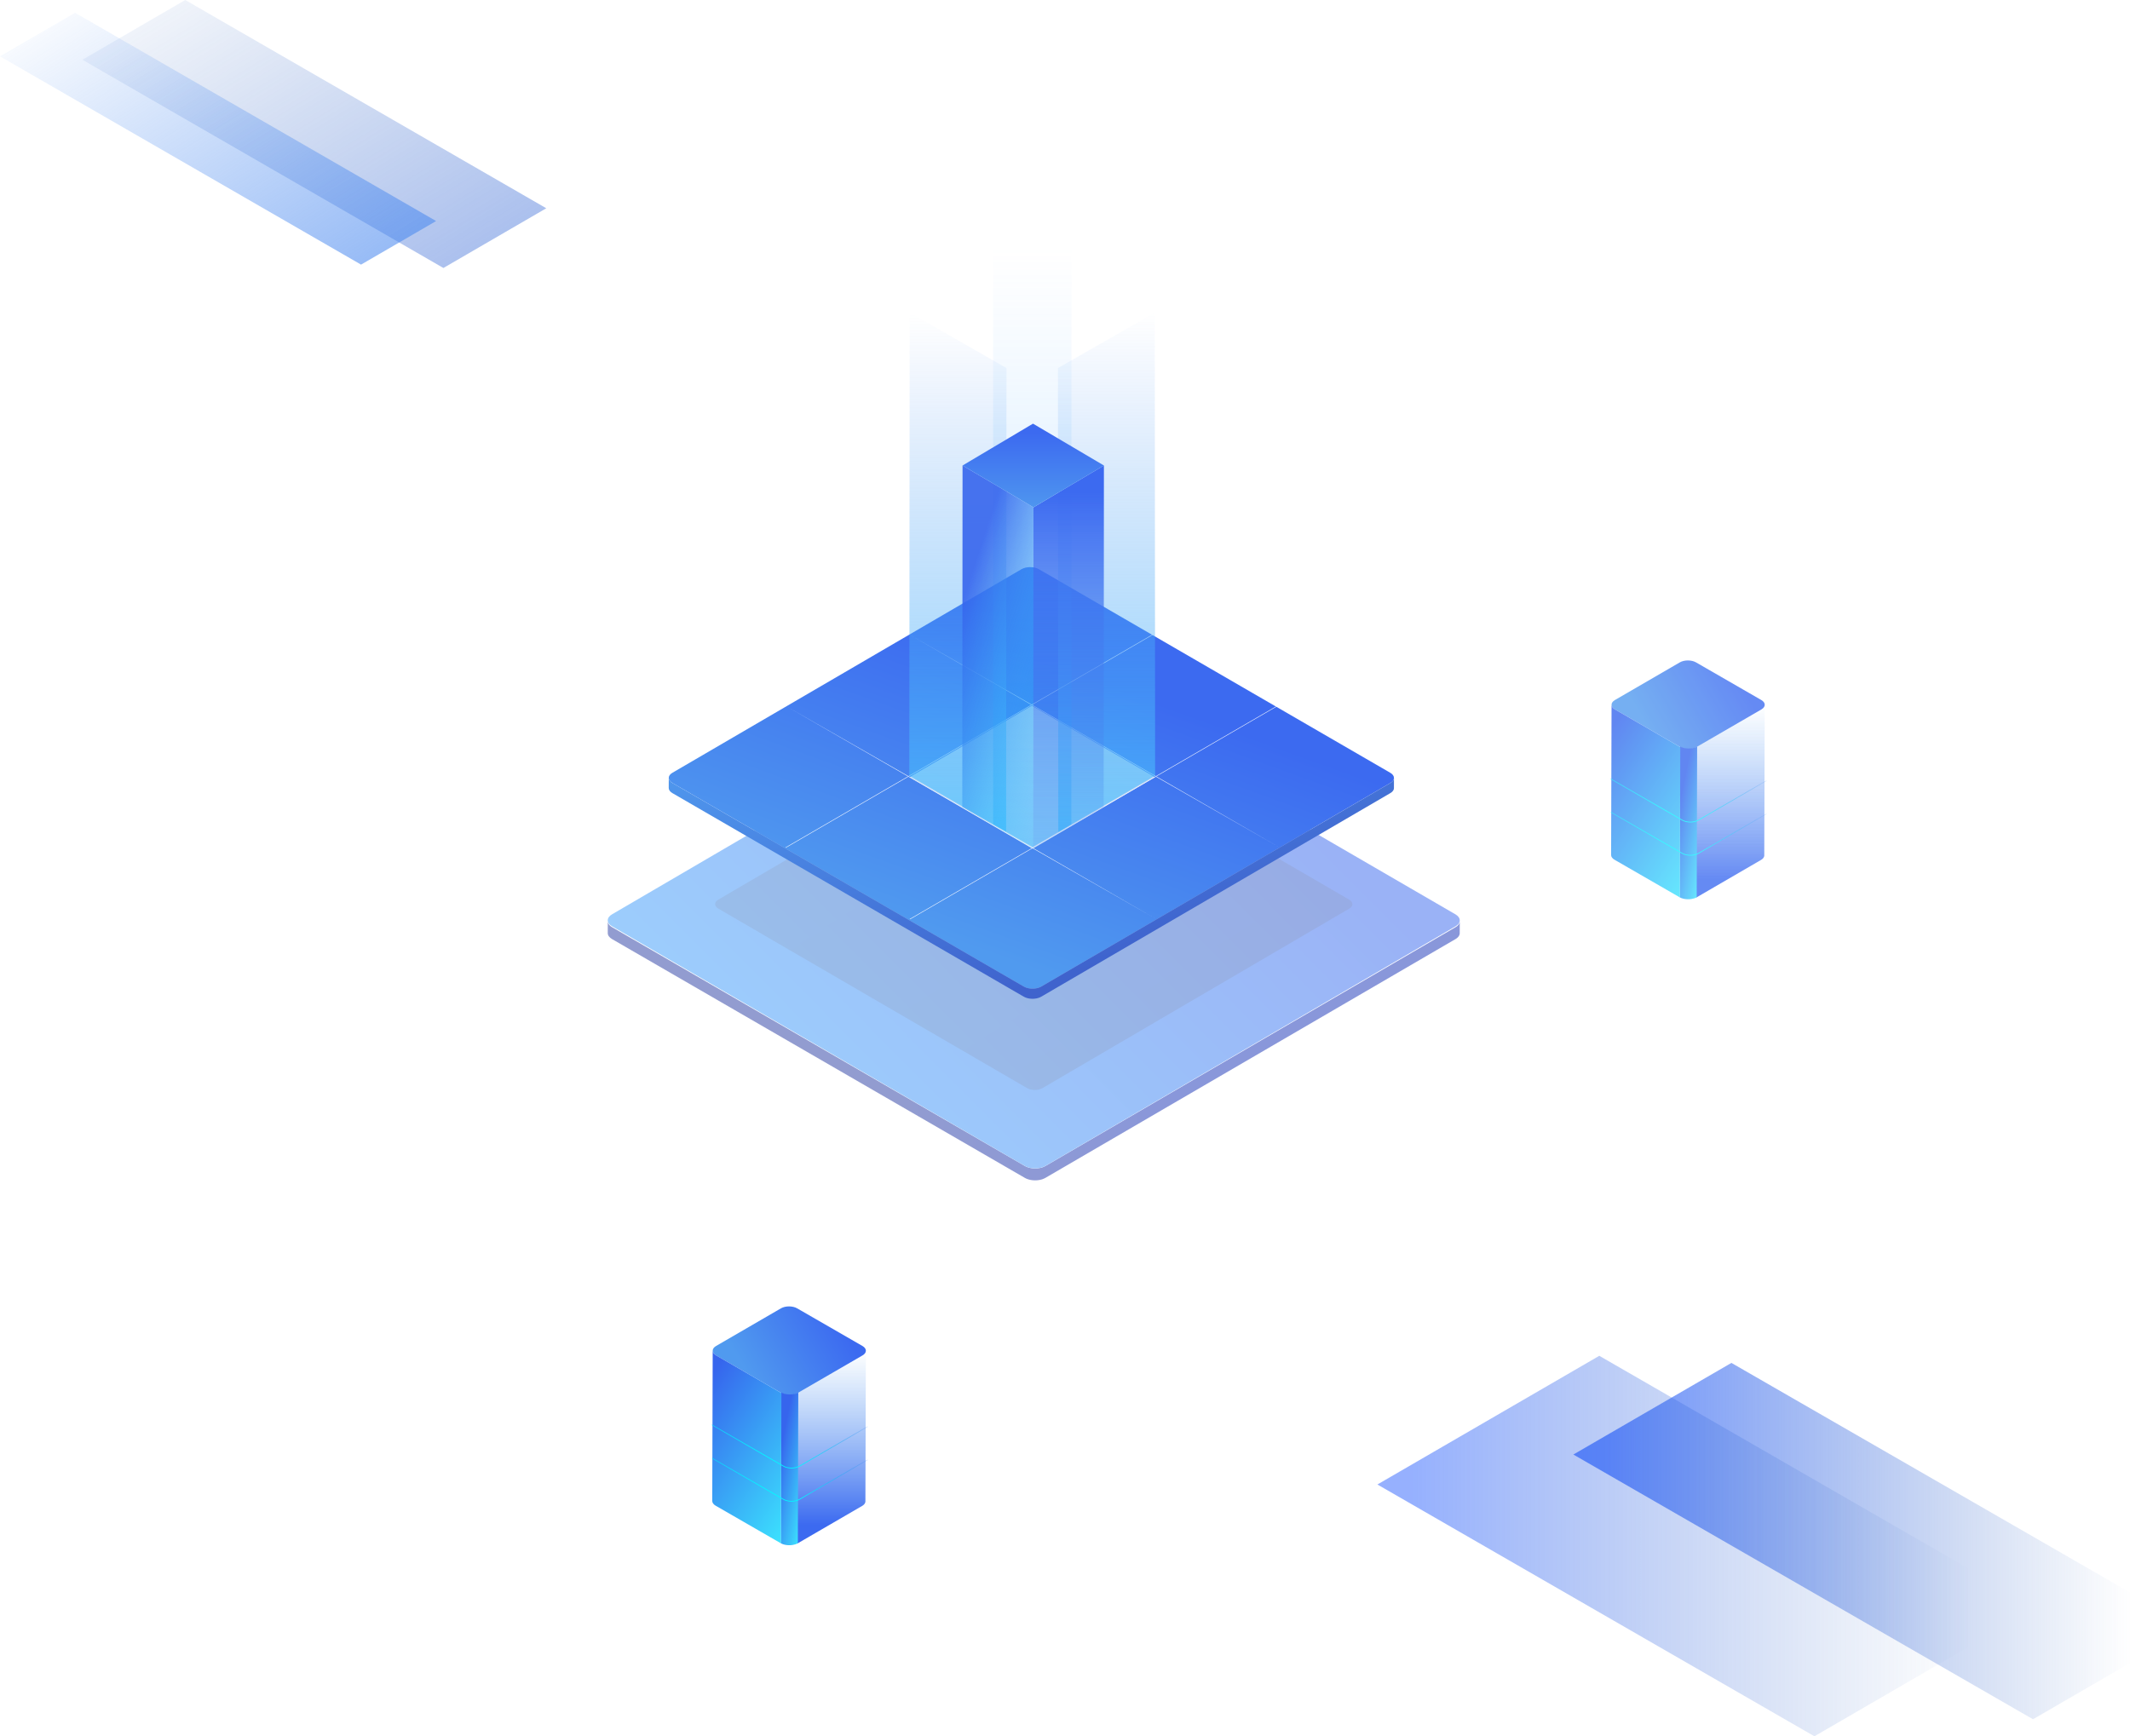 <?xml version="1.0" encoding="UTF-8"?>
<svg width="1500px" height="1223px" viewBox="0 0 1500 1223" version="1.1" xmlns="http://www.w3.org/2000/svg" xmlns:xlink="http://www.w3.org/1999/xlink">
    <!-- Generator: Sketch 50 (54983) - http://www.bohemiancoding.com/sketch -->
    <title>head_pic</title>
    <desc>Created with Sketch.</desc>
    <defs>
        <linearGradient x1="0%" y1="-13.785%" x2="240.738%" y2="215.607%" id="linearGradient-1">
            <stop stop-color="#3567BA" stop-opacity="0" offset="0%"></stop>
            <stop stop-color="#2D62FD" offset="100%"></stop>
        </linearGradient>
        <linearGradient x1="113.647%" y1="111.704%" x2="-1.833%" y2="4.304%" id="linearGradient-2">
            <stop stop-color="#4887EF" stop-opacity="0.7" offset="0%"></stop>
            <stop stop-color="#4A8BEF" stop-opacity="0" offset="100%"></stop>
        </linearGradient>
        <linearGradient x1="90.136%" y1="26.525%" x2="5.306%" y2="26.525%" id="linearGradient-3">
            <stop stop-color="#3567BA" stop-opacity="0" offset="0%"></stop>
            <stop stop-color="#2D62FD" offset="100%"></stop>
        </linearGradient>
        <linearGradient x1="71.106%" y1="0%" x2="71.106%" y2="90.311%" id="linearGradient-4">
            <stop stop-color="#509AEF" stop-opacity="0" offset="0%"></stop>
            <stop stop-color="#3C6AF0" offset="100%"></stop>
        </linearGradient>
        <linearGradient x1="14.19%" y1="50%" x2="84.75%" y2="26.077%" id="linearGradient-5">
            <stop stop-color="#509AEF" offset="0%"></stop>
            <stop stop-color="#3C6AF0" offset="100%"></stop>
        </linearGradient>
        <linearGradient x1="72.179%" y1="126.449%" x2="14.929%" y2="27.431%" id="linearGradient-6">
            <stop stop-color="#3CECFF" offset="0%"></stop>
            <stop stop-color="#3665ED" offset="100%"></stop>
        </linearGradient>
        <linearGradient x1="72.179%" y1="126.449%" x2="7.166%" y2="7.488%" id="linearGradient-7">
            <stop stop-color="#3CECFF" offset="0%"></stop>
            <stop stop-color="#3665ED" offset="100%"></stop>
        </linearGradient>
        <linearGradient x1="29.722%" y1="63.912%" x2="108.276%" y2="-13.117%" id="linearGradient-8">
            <stop stop-color="#00FBFF" offset="0.077%"></stop>
            <stop stop-color="#3665ED" stop-opacity="0.05" offset="100%"></stop>
        </linearGradient>
        <linearGradient x1="34.675%" y1="87.866%" x2="67.066%" y2="87.866%" id="linearGradient-9">
            <stop stop-color="#2539A2" offset="0%"></stop>
            <stop stop-color="#142FB5" offset="100%"></stop>
        </linearGradient>
        <linearGradient x1="-5.955%" y1="105.565%" x2="93.063%" y2="48.315%" id="linearGradient-10">
            <stop stop-color="#3CB1FF" offset="0%"></stop>
            <stop stop-color="#3665ED" offset="100%"></stop>
        </linearGradient>
        <linearGradient x1="-4.866%" y1="0%" x2="93.07%" y2="90.617%" id="linearGradient-11">
            <stop stop-color="#252E5F" offset="0%"></stop>
            <stop stop-color="#171F47" offset="100%"></stop>
        </linearGradient>
        <filter x="-12.3%" y="-21.1%" width="124.6%" height="142.2%" filterUnits="objectBoundingBox" id="filter-12">
            <feGaussianBlur stdDeviation="18.396" in="SourceGraphic"></feGaussianBlur>
        </filter>
        <linearGradient x1="31.952%" y1="84.119%" x2="65.154%" y2="30.659%" id="linearGradient-13">
            <stop stop-color="#509AEF" offset="0%"></stop>
            <stop stop-color="#3C6AF0" offset="100%"></stop>
        </linearGradient>
        <linearGradient x1="100%" y1="0%" x2="0%" y2="100%" id="linearGradient-14">
            <stop stop-color="#FFFDF3" offset="0%"></stop>
            <stop stop-color="#EAFDFF" offset="100%"></stop>
        </linearGradient>
        <linearGradient x1="-10.566%" y1="0%" x2="66.011%" y2="78.528%" id="linearGradient-15">
            <stop stop-color="#509AEF" offset="0%"></stop>
            <stop stop-color="#3F63CD" offset="100%"></stop>
        </linearGradient>
        <linearGradient x1="63.464%" y1="102.562%" x2="63.464%" y2="0%" id="linearGradient-16">
            <stop stop-color="#4AC4FF" stop-opacity="0.7" offset="0%"></stop>
            <stop stop-color="#4A8BEF" stop-opacity="0" offset="100%"></stop>
        </linearGradient>
        <linearGradient x1="50%" y1="109.94%" x2="50%" y2="0%" id="linearGradient-17">
            <stop stop-color="#00A0FF" stop-opacity="0.4" offset="0%"></stop>
            <stop stop-color="#75B5FF" stop-opacity="0" offset="100%"></stop>
        </linearGradient>
        <linearGradient x1="38.58%" y1="117.321%" x2="38.58%" y2="6.918%" id="linearGradient-18">
            <stop stop-color="#509AEF" stop-opacity="0" offset="0%"></stop>
            <stop stop-color="#3C6AF0" offset="100%"></stop>
        </linearGradient>
        <linearGradient x1="72.179%" y1="126.449%" x2="14.929%" y2="27.431%" id="linearGradient-19">
            <stop stop-color="#3CECFF" stop-opacity="0" offset="0%"></stop>
            <stop stop-color="#3665ED" stop-opacity="0.9" offset="100%"></stop>
        </linearGradient>
        <linearGradient x1="92.036%" y1="108.49%" x2="92.036%" y2="10.802%" id="linearGradient-20">
            <stop stop-color="#509AEF" offset="0%"></stop>
            <stop stop-color="#3C6AF0" offset="100%"></stop>
        </linearGradient>
    </defs>
    <g id="Page-1" stroke="none" stroke-width="1" fill="none" fill-rule="evenodd">
        <g id="BTCsale首页-2" transform="translate(-314, -68)">
            <g id="1" transform="translate(-1, 1)">
                <g id="bg" transform="translate(0, -1)">
                    <g id="head" transform="translate(315, 68)">
                        <g id="head_pic">
                            <g id="bg2">
                                <polygon id="Fill-262" fill="url(#linearGradient-1)" points="384.703 146.692 312.257 188.763 58 42.071 130.445 0"></polygon>
                                <polygon id="Fill-264" fill="url(#linearGradient-2)" points="307.116 155.692 254.258 186.388 0 39.696 52.859 9"></polygon>
                            </g>
                            <g id="bg1" transform="translate(970, 955)" fill="url(#linearGradient-3)">
                                <polygon id="Fill-254" opacity="0.7" points="573 191.464 461.696 256 138 69.536 249.304 5"></polygon>
                                <polygon id="Path" opacity="0.5" points="464 177.356 307.742 268 0 90.644 156.258 0"></polygon>
                            </g>
                            <g id="小长方体上" opacity="0.789" transform="translate(1134, 465)">
                                <path d="M108.671,32.122 C108.578,32.429 108.547,32.494 108.519,32.56 C108.482,32.644 108.446,32.728 108.401,32.811 C108.233,33.085 108.172,33.179 108.103,33.272 C108.036,33.361 107.966,33.45 107.89,33.538 C107.732,33.714 107.617,33.824 107.496,33.934 C107.418,34.003 107.332,34.071 107.248,34.138 C107.173,34.198 107.101,34.259 107.022,34.317 C106.93,34.383 106.83,34.446 106.731,34.51 C106.63,34.576 106.533,34.644 106.424,34.707 L60.72,61.231 L60.409,167.272 C60.609,167.173 60.758,167.094 60.858,167.036 C70.915,161.2 85.999,152.437 106.112,140.748 C106.286,140.645 106.349,140.597 106.42,140.551 C106.519,140.487 106.619,140.423 106.71,140.357 C106.791,140.299 106.862,140.238 106.936,140.178 C107.021,140.111 107.107,140.044 107.185,139.974 C107.338,139.837 107.434,139.739 107.525,139.641 C107.633,139.517 107.687,139.457 107.736,139.395 C107.861,139.219 107.922,139.125 107.981,139.031 C108.134,138.769 108.171,138.684 108.208,138.6 C108.32,138.324 108.339,138.243 108.36,138.162 C108.427,137.871 108.433,137.786 108.441,137.701 C108.454,137.576 108.564,102.15 108.772,31.425 C108.71,31.984 108.689,32.053 108.671,32.122 Z" id="Fill-207" fill="url(#linearGradient-4)"></path>
                                <path d="M106.387,28.096 C109.551,29.92 109.571,32.881 106.424,34.707 L60.72,61.231 C57.573,63.058 52.455,63.056 49.29,61.231 L3.285,34.706 C0.12,32.882 0.103,29.923 3.25,28.097 L48.954,1.573 C52.101,-0.254 57.216,-0.254 60.381,1.571 L106.387,28.096 Z" id="Fill-211" fill="url(#linearGradient-5)"></path>
                                <path d="M50.096,167.601 C49.665,167.439 49.256,167.252 48.875,167.042 L49.201,60.836 C49.582,61.047 49.992,61.233 50.422,61.396 C50.753,61.521 51.097,61.631 51.451,61.728 L51.125,167.933 C50.771,167.838 50.427,167.727 50.096,167.602 Z M52.335,61.935 C52.611,61.99 52.891,62.036 53.175,62.074 C53.448,62.111 53.722,62.141 53.999,62.162 L53.672,168.368 C53.396,168.346 53.121,168.318 52.849,168.28 L53.012,115.146 L52.848,168.28 C52.565,168.242 52.284,168.196 52.008,168.141 C51.708,168.081 51.413,168.012 51.125,167.934 L51.451,61.727 C51.74,61.806 52.035,61.876 52.335,61.935 Z M54.833,62.205 C55.123,62.212 55.412,62.211 55.701,62.201 C56.016,62.191 56.33,62.171 56.641,62.142 L56.315,168.347 C56.004,168.377 55.69,168.397 55.375,168.407 L55.538,115.398 L55.375,168.407 C55.086,168.417 54.797,168.418 54.507,168.411 C54.228,168.405 53.95,168.39 53.673,168.369 L53.999,62.162 C54.276,62.184 54.554,62.198 54.833,62.205 Z M57.396,168.204 C57.041,168.265 56.679,168.313 56.315,168.347 L56.641,62.142 C57.006,62.107 57.367,62.059 57.722,61.998 C58.274,61.903 58.812,61.775 59.326,61.616 L58.999,167.822 C58.485,167.981 57.947,168.109 57.396,168.203 Z M60.855,167.042 C60.29,167.355 59.665,167.615 58.999,167.822 L59.326,61.616 C59.991,61.41 60.617,61.15 61.182,60.836 L60.855,167.042 Z" id="Combined-Shape" fill="url(#linearGradient-6)"></path>
                                <path d="M3.285,34.706 C1.693,33.788 0.897,32.583 0.901,31.38 L0.589,137.247 C0.586,138.451 1.381,139.655 2.973,140.573 L48.98,167.098 L49.29,61.231 L3.285,34.706 Z" id="Fill-209" fill="url(#linearGradient-7)"></path>
                                <path d="M109.964,84.872 L62.094,112.683 C58.946,114.511 53.826,114.509 50.661,112.683 L2.102,84.672 L0.314,83.611" id="Stroke-248" stroke="url(#linearGradient-8)" stroke-width="0.5"></path>
                                <path d="M109.964,108.258 L62.094,136.07 C58.946,137.897 53.826,137.896 50.661,136.07 L2.102,108.059 L0.432,107.073" id="Stroke-250" stroke="url(#linearGradient-8)" stroke-width="0.5"></path>
                            </g>
                            <g id="小长方体下" transform="translate(501, 920)">
                                <path d="M108.671,32.122 C108.578,32.429 108.547,32.494 108.519,32.56 C108.482,32.644 108.446,32.728 108.401,32.811 C108.233,33.085 108.172,33.179 108.103,33.272 C108.036,33.361 107.966,33.45 107.89,33.538 C107.732,33.714 107.617,33.824 107.496,33.934 C107.418,34.003 107.332,34.071 107.248,34.138 C107.173,34.198 107.101,34.259 107.022,34.317 C106.93,34.383 106.83,34.446 106.731,34.51 C106.63,34.576 106.533,34.644 106.424,34.707 L60.72,61.231 L60.409,167.272 C60.609,167.173 60.758,167.094 60.858,167.036 C70.915,161.2 85.999,152.437 106.112,140.748 C106.286,140.645 106.349,140.597 106.42,140.551 C106.519,140.487 106.619,140.423 106.71,140.357 C106.791,140.299 106.862,140.238 106.936,140.178 C107.021,140.111 107.107,140.044 107.185,139.974 C107.338,139.837 107.434,139.739 107.525,139.641 C107.633,139.517 107.687,139.457 107.736,139.395 C107.861,139.219 107.922,139.125 107.981,139.031 C108.134,138.769 108.171,138.684 108.208,138.6 C108.32,138.324 108.339,138.243 108.36,138.162 C108.427,137.871 108.433,137.786 108.441,137.701 C108.454,137.576 108.564,102.15 108.772,31.425 C108.71,31.984 108.689,32.053 108.671,32.122 Z" id="Fill-207" fill="url(#linearGradient-4)"></path>
                                <path d="M106.387,28.096 C109.551,29.92 109.571,32.881 106.424,34.707 L60.72,61.231 C57.573,63.058 52.455,63.056 49.29,61.231 L3.285,34.706 C0.12,32.882 0.103,29.923 3.25,28.097 L48.954,1.573 C52.101,-0.254 57.216,-0.254 60.381,1.571 L106.387,28.096 Z" id="Fill-211" fill="url(#linearGradient-5)"></path>
                                <path d="M50.096,167.601 C49.665,167.439 49.256,167.252 48.875,167.042 L49.201,60.836 C49.582,61.047 49.992,61.233 50.422,61.396 C50.753,61.521 51.097,61.631 51.451,61.728 L51.125,167.933 C50.771,167.838 50.427,167.727 50.096,167.602 Z M52.335,61.935 C52.611,61.99 52.891,62.036 53.175,62.074 C53.448,62.111 53.722,62.141 53.999,62.162 L53.672,168.368 C53.396,168.346 53.121,168.318 52.849,168.28 L53.012,115.146 L52.848,168.28 C52.565,168.242 52.284,168.196 52.008,168.141 C51.708,168.081 51.413,168.012 51.125,167.934 L51.451,61.727 C51.74,61.806 52.035,61.876 52.335,61.935 Z M54.833,62.205 C55.123,62.212 55.412,62.211 55.701,62.201 C56.016,62.191 56.33,62.171 56.641,62.142 L56.315,168.347 C56.004,168.377 55.69,168.397 55.375,168.407 L55.538,115.398 L55.375,168.407 C55.086,168.417 54.797,168.418 54.507,168.411 C54.228,168.405 53.95,168.39 53.673,168.369 L53.999,62.162 C54.276,62.184 54.554,62.198 54.833,62.205 Z M57.396,168.204 C57.041,168.265 56.679,168.313 56.315,168.347 L56.641,62.142 C57.006,62.107 57.367,62.059 57.722,61.998 C58.274,61.903 58.812,61.775 59.326,61.616 L58.999,167.822 C58.485,167.981 57.947,168.109 57.396,168.203 Z M60.855,167.042 C60.29,167.355 59.665,167.615 58.999,167.822 L59.326,61.616 C59.991,61.41 60.617,61.15 61.182,60.836 L60.855,167.042 Z" id="Combined-Shape" fill="url(#linearGradient-6)"></path>
                                <path d="M3.285,34.706 C1.693,33.788 0.897,32.583 0.901,31.38 L0.589,137.247 C0.586,138.451 1.381,139.655 2.973,140.573 L48.98,167.098 L49.29,61.231 L3.285,34.706 Z" id="Fill-209" fill="url(#linearGradient-7)"></path>
                                <path d="M109.964,84.872 L62.094,112.683 C58.946,114.511 53.826,114.509 50.661,112.683 L2.102,84.672 L0.314,83.611" id="Stroke-248" stroke="url(#linearGradient-8)" stroke-width="0.5"></path>
                                <path d="M109.964,108.258 L62.094,136.07 C58.946,137.897 53.826,137.896 50.661,136.07 L2.102,108.059 L0.432,107.073" id="Stroke-250" stroke="url(#linearGradient-8)" stroke-width="0.5"></path>
                            </g>
                            <g id="主体" transform="translate(428, 173)">
                                <g id="平面下" opacity="0.5" transform="translate(0, 300.531)">
                                    <path d="M599.975,175.696 C599.964,175.803 599.958,175.911 599.937,176.019 C599.922,176.107 599.895,176.195 599.872,176.282 C599.846,176.384 599.821,176.488 599.785,176.589 C599.755,176.672 599.715,176.756 599.679,176.839 C599.632,176.946 599.586,177.053 599.53,177.159 C599.488,177.235 599.439,177.311 599.393,177.387 C599.318,177.507 599.239,177.627 599.152,177.745 C599.1,177.814 599.043,177.883 598.986,177.952 C598.854,178.111 598.709,178.267 598.553,178.42 C598.496,178.475 598.442,178.532 598.382,178.586 C598.285,178.675 598.176,178.759 598.07,178.846 C597.975,178.922 597.883,178.999 597.781,179.074 C597.667,179.157 597.54,179.237 597.416,179.318 C597.286,179.403 597.163,179.49 597.024,179.571 L308.227,347.771 C307.92,347.95 307.594,348.11 307.26,348.261 C307.164,348.305 307.066,348.344 306.968,348.385 C306.707,348.496 306.438,348.597 306.163,348.691 C306.065,348.725 305.969,348.761 305.868,348.793 C305.696,348.847 305.518,348.895 305.341,348.943 C305.206,348.98 305.075,349.019 304.939,349.052 C304.752,349.097 304.562,349.135 304.373,349.173 C304.244,349.2 304.117,349.229 303.986,349.252 C303.603,349.319 303.215,349.373 302.822,349.414 C302.701,349.427 302.579,349.435 302.459,349.445 C302.228,349.464 301.997,349.481 301.765,349.491 C301.617,349.497 301.469,349.5 301.321,349.503 C301.133,349.507 300.946,349.508 300.759,349.506 C300.603,349.504 300.447,349.499 300.29,349.492 C300.117,349.485 299.944,349.477 299.77,349.465 C299.612,349.454 299.454,349.44 299.298,349.425 C299.126,349.408 298.956,349.389 298.785,349.368 C298.633,349.348 298.479,349.327 298.328,349.303 C298.146,349.274 297.963,349.243 297.783,349.208 C297.641,349.181 297.5,349.153 297.359,349.122 C297.146,349.075 296.934,349.022 296.724,348.966 C296.606,348.935 296.488,348.905 296.372,348.871 C295.996,348.761 295.628,348.638 295.274,348.499 C295.097,348.431 294.925,348.355 294.755,348.278 C294.668,348.24 294.578,348.205 294.491,348.163 C294.232,348.041 293.982,347.911 293.741,347.77 L3.048,179.57 C1.786,178.84 0.919,177.967 0.447,177.04 C0.163,176.484 0.023,175.91 0.025,175.335 L0.025,175.336 L0.025,175.335 L1.15988993e-05,183.704 C-0.004,185.236 1.006,186.77 3.024,187.939 L293.716,356.14 C293.957,356.28 294.209,356.41 294.467,356.532 C294.554,356.574 294.647,356.61 294.735,356.649 C294.886,356.717 295.037,356.788 295.193,356.85 C295.211,356.857 295.232,356.861 295.249,356.869 C295.605,357.007 295.972,357.13 296.348,357.24 C296.379,357.249 296.407,357.261 296.438,357.27 C296.523,357.295 296.613,357.311 296.699,357.335 C296.91,357.391 297.122,357.444 297.336,357.491 C297.393,357.503 297.449,357.521 297.507,357.533 C297.59,357.55 297.677,357.561 297.76,357.577 C297.941,357.611 298.121,357.643 298.303,357.672 C298.377,357.684 298.448,357.699 298.522,357.71 C298.602,357.721 298.682,357.726 298.762,357.737 C298.933,357.758 299.102,357.777 299.273,357.794 C299.356,357.802 299.436,357.815 299.519,357.822 C299.595,357.828 299.671,357.829 299.747,357.834 C299.92,357.846 300.093,357.855 300.267,357.862 C300.354,357.865 300.441,357.873 300.528,357.876 C300.597,357.877 300.666,357.874 300.736,357.875 C300.922,357.877 301.11,357.876 301.297,357.872 C301.39,357.87 301.484,357.874 301.578,357.871 C301.633,357.869 301.687,357.862 301.741,357.86 C301.973,357.85 302.204,357.833 302.436,357.814 C302.528,357.806 302.623,357.804 302.714,357.796 C302.742,357.792 302.769,357.786 302.797,357.784 C303.19,357.742 303.579,357.688 303.962,357.621 C303.982,357.618 304.001,357.616 304.02,357.613 C304.132,357.592 304.239,357.565 304.349,357.542 C304.539,357.503 304.729,357.466 304.915,357.421 C305.052,357.388 305.184,357.349 305.318,357.312 C305.495,357.264 305.672,357.216 305.844,357.161 C305.882,357.15 305.922,357.141 305.959,357.129 C306.022,357.108 306.079,357.081 306.141,357.06 C306.416,356.966 306.684,356.865 306.945,356.755 C307.042,356.713 307.141,356.673 307.237,356.63 C307.571,356.478 307.896,356.319 308.203,356.14 L597.001,187.939 C597.043,187.915 597.085,187.89 597.125,187.866 C597.22,187.808 597.301,187.747 597.39,187.689 C597.515,187.607 597.643,187.527 597.758,187.443 C597.86,187.369 597.95,187.292 598.044,187.216 C598.152,187.129 598.261,187.044 598.359,186.955 C598.379,186.938 598.403,186.921 598.423,186.903 C598.462,186.867 598.49,186.826 598.528,186.789 C598.686,186.636 598.831,186.48 598.963,186.321 C598.991,186.286 599.03,186.254 599.057,186.219 C599.085,186.184 599.101,186.148 599.128,186.113 C599.216,185.995 599.294,185.876 599.368,185.756 C599.399,185.706 599.44,185.656 599.469,185.606 C599.484,185.58 599.492,185.553 599.506,185.528 C599.562,185.422 599.609,185.315 599.656,185.208 C599.682,185.146 599.719,185.085 599.742,185.022 C599.75,185.001 599.753,184.979 599.76,184.958 C599.797,184.856 599.822,184.754 599.849,184.651 C599.866,184.582 599.893,184.514 599.907,184.444 C599.911,184.426 599.911,184.407 599.914,184.389 C599.933,184.28 599.941,184.173 599.951,184.064 C599.957,183.995 599.972,183.925 599.975,183.855 C599.975,183.825 599.976,183.795 599.976,183.764 L600,175.396 C600,175.496 599.983,175.596 599.975,175.696" id="Fill-7" fill="url(#linearGradient-9)"></path>
                                    <path d="M596.976,170.516 C600.985,172.844 601.014,176.623 597.024,178.954 L308.215,347.723 C304.225,350.054 297.737,350.05 293.728,347.723 L3.024,178.953 C-0.986,176.625 -1.014,172.848 2.976,170.516 L291.786,1.747 C295.775,-0.584 302.262,-0.58 306.272,1.747 L596.976,170.516 Z" id="Fill-5" fill="url(#linearGradient-10)"></path>
                                    <path d="M522.138,160.166 C525.137,161.909 525.159,164.74 522.174,166.487 L306.145,292.918 C303.16,294.665 298.308,294.662 295.308,292.918 L77.862,166.486 C74.863,164.742 74.841,161.912 77.826,160.166 L293.856,33.734 C296.84,31.987 301.692,31.99 304.691,33.734 L522.138,160.166 Z" id="Fill-5" fill="url(#linearGradient-11)" opacity="0.464" filter="url(#filter-12)"></path>
                                </g>
                                <g id="平面上" transform="translate(42.478, 226.195)">
                                    <path d="M508.613,145.148 C512.026,147.125 512.05,150.335 508.654,152.316 L262.825,295.703 C259.429,297.684 253.907,297.681 250.495,295.703 L3.052,152.315 C-0.36,150.338 -0.383,147.127 3.012,145.147 L248.842,1.76 C252.237,-0.221 257.759,-0.218 261.171,1.76 L508.613,145.148 Z" id="Fill-14" fill="url(#linearGradient-13)"></path>
                                    <polygon id="Path" fill-opacity="0.7" fill="url(#linearGradient-14)" points="342.934 148.253 256.156 97.858 170.026 148.253 256.713 198.644"></polygon>
                                    <path d="M511.165,149.014 C511.157,149.105 511.15,149.198 511.134,149.289 C511.12,149.365 511.098,149.439 511.079,149.512 C511.055,149.6 511.034,149.688 511.003,149.775 C510.978,149.846 510.944,149.917 510.913,149.988 C510.874,150.079 510.835,150.17 510.786,150.261 C510.751,150.326 510.709,150.39 510.669,150.455 C510.606,150.557 510.54,150.66 510.464,150.76 C510.421,150.82 510.372,150.878 510.324,150.936 C510.212,151.072 510.088,151.205 509.954,151.336 C509.906,151.382 509.862,151.431 509.811,151.477 C509.727,151.553 509.634,151.626 509.543,151.699 C509.463,151.764 509.385,151.83 509.298,151.893 C509.2,151.965 509.091,152.032 508.986,152.102 C508.877,152.174 508.772,152.247 508.654,152.317 L262.826,295.704 C262.564,295.855 262.287,295.992 262.003,296.121 C261.921,296.157 261.838,296.192 261.754,296.227 C261.531,296.321 261.303,296.408 261.071,296.488 C260.986,296.517 260.904,296.547 260.818,296.574 C260.671,296.621 260.521,296.661 260.371,296.702 C260.257,296.734 260.143,296.767 260.025,296.795 C259.868,296.834 259.708,296.865 259.547,296.898 C259.437,296.92 259.328,296.946 259.216,296.965 C258.889,297.023 258.558,297.069 258.225,297.104 C258.122,297.115 258.018,297.121 257.915,297.13 C257.719,297.147 257.522,297.161 257.325,297.17 C257.2,297.175 257.073,297.177 256.948,297.18 C256.788,297.183 256.628,297.185 256.469,297.182 C256.335,297.181 256.202,297.176 256.069,297.171 C255.922,297.165 255.774,297.157 255.627,297.148 C255.493,297.138 255.358,297.126 255.225,297.114 C255.079,297.099 254.934,297.083 254.789,297.064 C254.658,297.048 254.528,297.029 254.398,297.009 C254.244,296.985 254.09,296.958 253.937,296.929 C253.816,296.906 253.695,296.881 253.575,296.855 C253.393,296.815 253.212,296.769 253.034,296.722 C252.934,296.695 252.833,296.67 252.734,296.64 C252.414,296.547 252.102,296.442 251.8,296.324 C251.757,296.308 251.717,296.289 251.675,296.271 C251.261,296.104 250.864,295.917 250.494,295.703 L3.053,152.316 C1.549,151.444 0.703,150.334 0.519,149.195 C0.491,149.033 0.479,148.869 0.48,148.705 L0.459,155.84 C0.456,157.147 1.314,158.454 3.032,159.45 L250.474,302.837 C250.843,303.052 251.242,303.237 251.655,303.405 C251.682,303.417 251.704,303.431 251.731,303.442 C251.747,303.449 251.763,303.452 251.779,303.459 C252.082,303.577 252.394,303.682 252.715,303.775 C252.74,303.783 252.764,303.794 252.79,303.801 C252.864,303.822 252.94,303.836 253.014,303.856 C253.193,303.903 253.371,303.949 253.555,303.989 C253.604,304.001 253.651,304.015 253.7,304.025 C253.772,304.039 253.846,304.049 253.917,304.063 C254.07,304.092 254.224,304.119 254.378,304.143 C254.44,304.153 254.501,304.167 254.565,304.176 C254.633,304.186 254.702,304.191 254.769,304.199 C254.913,304.217 255.058,304.233 255.204,304.248 C255.275,304.254 255.343,304.265 255.413,304.271 C255.477,304.276 255.542,304.277 255.606,304.281 C255.754,304.292 255.903,304.3 256.051,304.305 C256.125,304.309 256.199,304.315 256.273,304.317 C256.331,304.319 256.389,304.315 256.448,304.316 C256.608,304.319 256.768,304.317 256.928,304.314 C257.007,304.313 257.087,304.315 257.167,304.313 C257.212,304.311 257.258,304.306 257.305,304.304 C257.502,304.295 257.698,304.281 257.894,304.264 C257.974,304.257 258.054,304.257 258.134,304.248 C258.157,304.246 258.18,304.241 258.204,304.238 C258.539,304.204 258.869,304.157 259.196,304.1 C259.212,304.097 259.229,304.096 259.245,304.093 C259.34,304.076 259.433,304.052 259.527,304.033 C259.687,304 259.849,303.968 260.007,303.93 C260.123,303.901 260.236,303.868 260.351,303.836 C260.501,303.795 260.651,303.755 260.797,303.709 C260.829,303.698 260.863,303.691 260.895,303.681 C260.948,303.663 260.997,303.64 261.05,303.622 C261.285,303.542 261.512,303.455 261.735,303.362 C261.818,303.327 261.902,303.292 261.983,303.255 C262.267,303.126 262.544,302.99 262.804,302.838 L508.634,159.451 C508.669,159.43 508.705,159.409 508.74,159.388 C508.82,159.339 508.888,159.287 508.965,159.237 C509.071,159.168 509.18,159.099 509.278,159.027 C509.365,158.964 509.442,158.899 509.523,158.834 C509.613,158.761 509.707,158.687 509.79,158.612 C509.807,158.597 509.828,158.582 509.844,158.567 C509.878,158.536 509.902,158.501 509.934,158.47 C510.068,158.339 510.191,158.206 510.304,158.071 C510.328,158.041 510.361,158.013 510.384,157.983 C510.407,157.955 510.423,157.924 510.444,157.894 C510.519,157.793 510.587,157.692 510.649,157.589 C510.676,157.547 510.71,157.504 510.736,157.461 C510.747,157.439 510.755,157.417 510.767,157.395 C510.815,157.304 510.853,157.214 510.894,157.123 C510.916,157.069 510.947,157.017 510.968,156.963 C510.974,156.946 510.977,156.927 510.983,156.909 C511.014,156.822 511.035,156.735 511.057,156.647 C511.074,156.588 511.096,156.531 511.108,156.471 C511.112,156.455 511.111,156.44 511.114,156.424 C511.13,156.332 511.136,156.24 511.146,156.148 C511.15,156.088 511.164,156.028 511.165,155.969 C511.166,155.943 511.167,155.918 511.167,155.892 L511.187,148.757 C511.186,148.843 511.173,148.928 511.165,149.014" id="Fill-16" fill="url(#linearGradient-15)"></path>
                                </g>
                                <g id="线条" transform="translate(124.248, 272.92)" fill="#FFFFFF">
                                    <polygon id="Fill-18" points="260.573 0.291 260.887 0.472 174.622 50.543 174.309 50.362"></polygon>
                                    <polygon id="Fill-20" points="348.046 50.681 348.36 50.862 262.05 100.96 261.737 100.779"></polygon>
                                    <polygon id="Fill-22" points="87.448 100.78 173.997 50.543 174.311 50.724 87.762 100.961"></polygon>
                                    <polygon id="Fill-24" points="348.851 151.014 261.739 101.141 174.311 50.724 87.15 0.462 174.308 50.363 261.736 100.779"></polygon>
                                    <polygon id="Fill-26" points="174.877 151.196 261.425 100.96 261.739 101.14 175.19 151.377"></polygon>
                                    <polygon id="Fill-28" points="0.889 151.022 87.137 100.96 87.451 101.141 1.203 151.203"></polygon>
                                    <polygon id="Fill-30" points="262.036 201.458 174.879 151.558 87.451 101.142 0.336 50.906 87.448 100.779 174.877 151.196"></polygon>
                                    <polygon id="Fill-32" points="88.356 201.416 174.565 151.377 174.878 151.558 88.67 201.597"></polygon>
                                </g>
                                <g id="光源" transform="translate(212.327, 0)">
                                    <polygon id="Fill-1" fill="url(#linearGradient-16)" points="68.461 86.265 68.203 412.776 0.031 373.378 0.282 47.198"></polygon>
                                    <polygon id="Fill-3" fill="url(#linearGradient-16)" points="104.708 86.267 104.958 413.052 173.137 373.38 172.887 47.199"></polygon>
                                    <polygon id="Fill-34" fill="url(#linearGradient-17)" points="59.055 407.533 86.871 423.607 114.155 407.725 114.24 0 59.055 0"></polygon>
                                </g>
                                <g id="长方体" transform="translate(249.558, 125.31)">
                                    <polygon id="Fill-38" fill="url(#linearGradient-18)" points="99.845 29.571 99.661 270.059 50.045 299.344 50.229 59.045"></polygon>
                                    <polygon id="Fill-40" fill="url(#linearGradient-19)" points="50.229 59.045 50.045 299.345 0.11 270.062 0.294 29.574"></polygon>
                                    <polygon id="Fill-36" fill="url(#linearGradient-20)" points="99.845 29.571 50.229 59.045 0.294 29.575 49.91 0.101"></polygon>
                                </g>
                            </g>
                        </g>
                    </g>
                </g>
            </g>
        </g>
    </g>
</svg>
